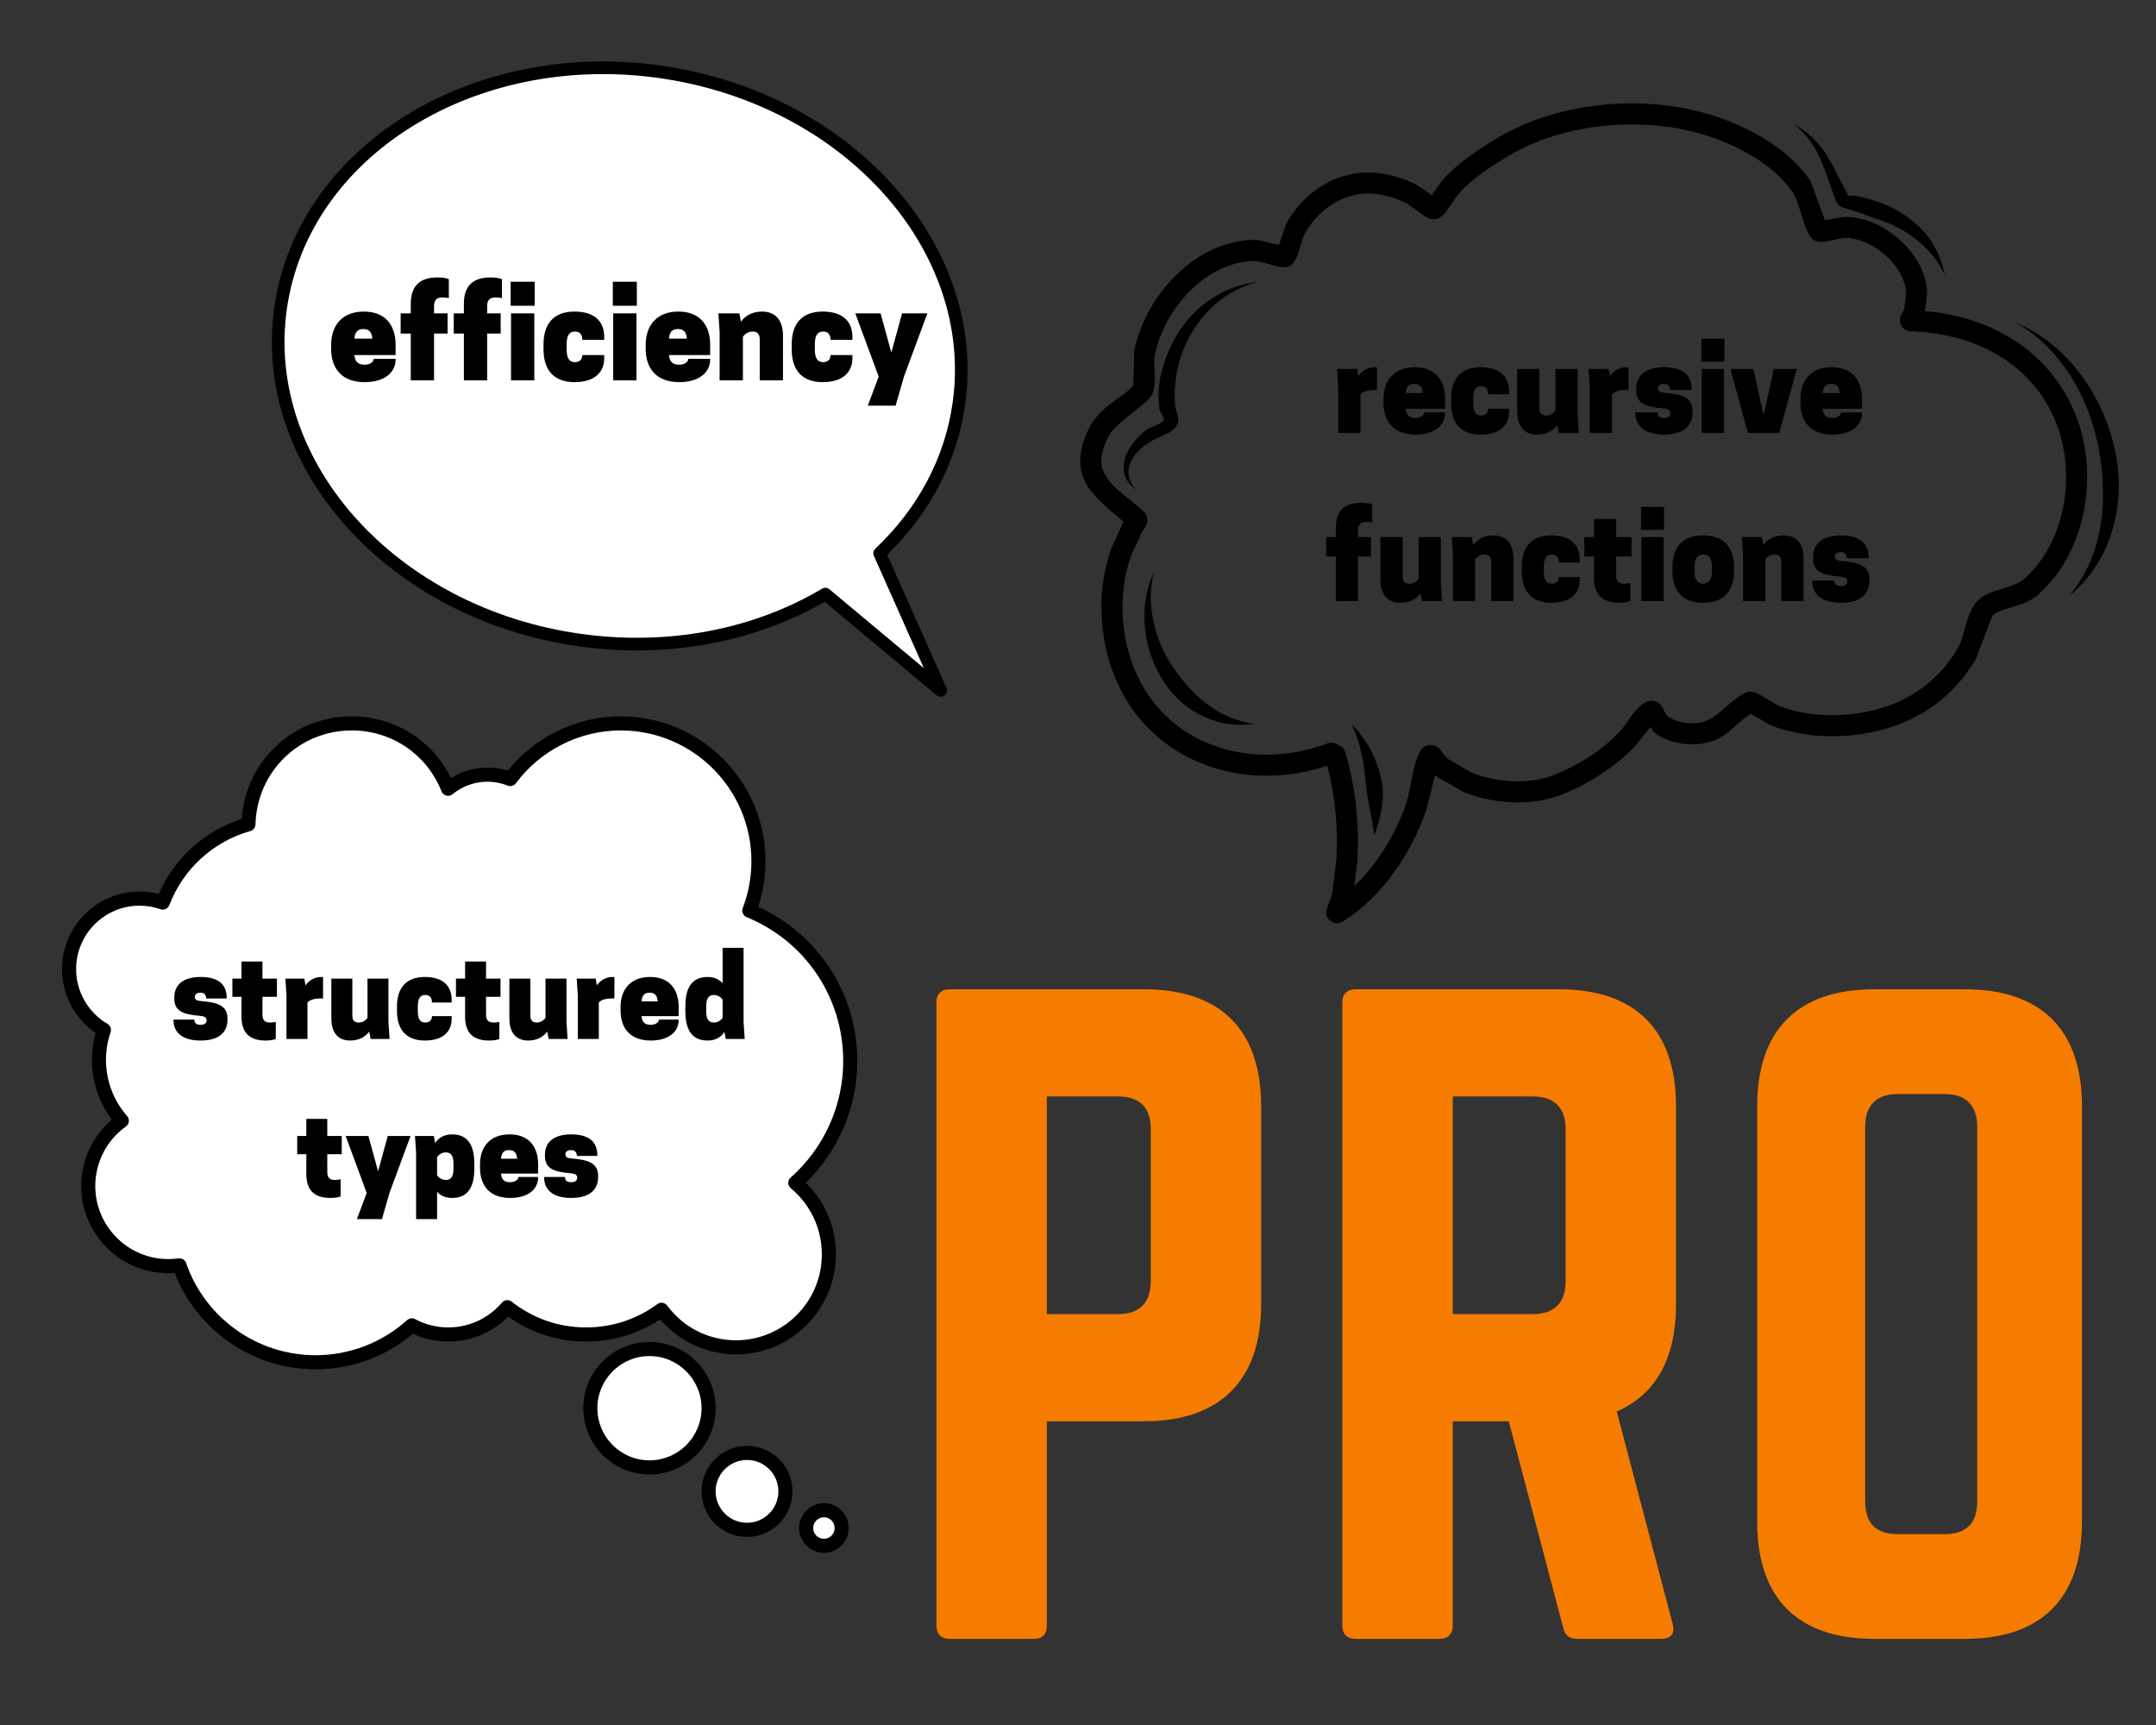 <svg xmlns="http://www.w3.org/2000/svg" xmlns:xlink="http://www.w3.org/1999/xlink" width="1000" zoomAndPan="magnify" viewBox="0 0 750 600" height="800" preserveAspectRatio="xMidYMid meet" version="1.0"><rect x="0" y="0" width="750" height="600" fill="#333333" stroke="none"/><defs><g/><clipPath id="d7bb2de943"><path d="M 375 35.164 L 727 35.164 L 727 321.664 L 375 321.664 Z M 375 35.164 " clip-rule="nonzero"/></clipPath><clipPath id="b590389ec8"><path d="M 700 112 L 737.25 112 L 737.25 208 L 700 208 Z M 700 112 " clip-rule="nonzero"/></clipPath><clipPath id="e286b5b788"><path d="M 21.141 249.16 L 298.641 249.16 L 298.641 477 L 21.141 477 Z M 21.141 249.16 " clip-rule="nonzero"/></clipPath><clipPath id="407a16a404"><path d="M 277 522 L 296 522 L 296 540.16 L 277 540.16 Z M 277 522 " clip-rule="nonzero"/></clipPath><clipPath id="72af650d47"><path d="M 96 23 L 335 23 L 335 241 L 96 241 Z M 96 23 " clip-rule="nonzero"/></clipPath><clipPath id="b79798a138"><path d="M 109.449 6 L 357.547 40.613 L 329.359 242.656 L 81.262 208.043 Z M 109.449 6 " clip-rule="nonzero"/></clipPath><clipPath id="42b5c74bdd"><path d="M 109.449 6 L 357.547 40.613 L 329.359 242.656 L 81.262 208.043 Z M 109.449 6 " clip-rule="nonzero"/></clipPath><clipPath id="2bb83936c4"><path d="M 109.449 6 L 357.547 40.613 L 329.359 242.656 L 81.262 208.043 Z M 109.449 6 " clip-rule="nonzero"/></clipPath><clipPath id="79a23e71e4"><path d="M 94 21 L 337 21 L 337 243 L 94 243 Z M 94 21 " clip-rule="nonzero"/></clipPath><clipPath id="ea70c7c383"><path d="M 109.449 6 L 357.547 40.613 L 329.359 242.656 L 81.262 208.043 Z M 109.449 6 " clip-rule="nonzero"/></clipPath><clipPath id="c258190cac"><path d="M 109.449 6 L 357.547 40.613 L 329.359 242.656 L 81.262 208.043 Z M 109.449 6 " clip-rule="nonzero"/></clipPath><clipPath id="0995cea883"><path d="M 109.449 6 L 357.547 40.613 L 329.359 242.656 L 81.262 208.043 Z M 109.449 6 " clip-rule="nonzero"/></clipPath></defs><g fill="#f57c00" fill-opacity="1"><g transform="translate(311.626, 570.04)"><g><path d="M 14.121 -4.52 C 14.121 -1.695 15.816 0 18.641 0 L 48.012 0 C 51.117 0 52.531 -1.695 52.531 -4.52 L 52.531 -75.688 L 86.418 -75.688 C 112.965 -75.688 127.086 -90.09 127.086 -116.355 L 127.086 -185.266 C 127.086 -211.812 112.965 -225.934 86.418 -225.934 L 18.641 -225.934 C 15.816 -225.934 14.121 -224.238 14.121 -221.414 Z M 52.531 -112.965 L 52.531 -188.652 L 77.383 -188.652 C 85.008 -188.652 88.68 -184.699 88.68 -177.355 L 88.68 -124.262 C 88.68 -117.203 85.008 -112.965 77.383 -112.965 Z M 52.531 -112.965 "/></g></g></g><g fill="#f57c00" fill-opacity="1"><g transform="translate(452.834, 570.04)"><g><path d="M 130.195 -185.266 C 130.195 -211.812 116.074 -225.934 89.527 -225.934 L 18.641 -225.934 C 15.816 -225.934 14.121 -224.238 14.121 -221.414 L 14.121 -4.52 C 14.121 -1.695 15.816 0 18.641 0 L 48.012 0 C 50.836 0 52.531 -1.695 52.531 -4.52 L 52.531 -75.688 L 72.016 -75.688 L 90.938 -3.953 C 91.504 -1.41 92.914 0 95.738 0 L 125.109 0 C 128.215 0 129.91 -1.695 129.062 -5.082 L 109.578 -79.078 C 123.133 -85.008 130.195 -97.434 130.195 -116.355 Z M 52.531 -112.965 L 52.531 -188.652 L 80.488 -188.652 C 87.832 -188.652 91.785 -184.699 91.785 -177.355 L 91.785 -124.262 C 91.785 -116.922 87.832 -112.965 80.488 -112.965 Z M 52.531 -112.965 "/></g></g></g><g fill="#f57c00" fill-opacity="1"><g transform="translate(597.148, 570.04)"><g><path d="M 14.121 -40.668 C 14.121 -14.121 28.242 0 54.789 0 L 86.418 0 C 112.965 0 127.086 -14.121 127.086 -40.668 L 127.086 -185.266 C 127.086 -211.812 112.965 -225.934 86.418 -225.934 L 54.789 -225.934 C 28.242 -225.934 14.121 -211.812 14.121 -185.266 Z M 62.98 -36.43 C 55.637 -36.43 51.684 -40.102 51.684 -47.727 L 51.684 -178.203 C 51.684 -185.547 55.637 -189.5 62.98 -189.5 L 79.359 -189.5 C 86.703 -189.5 90.656 -185.547 90.656 -178.203 L 90.656 -47.727 C 90.656 -40.102 86.703 -36.43 79.359 -36.43 Z M 62.98 -36.43 "/></g></g></g><g clip-path="url(#d7bb2de943)"><path fill="#000000" d="M 721.223 142.336 C 716.117 130.879 707.922 122.445 698.055 116.781 C 689.523 111.883 679.73 109.066 669.629 108.195 L 670.383 102.23 C 670.383 98.82 669.422 95.445 667.848 92.355 C 666.344 89.414 664.289 86.734 662.07 84.559 C 659.418 81.957 656.461 79.793 653.242 78.223 C 649.902 76.594 646.293 75.598 642.453 75.418 C 641.52 75.371 637.008 76.195 634.82 76.617 L 629.797 62.867 C 626.035 57.531 621.258 53.18 615.926 49.621 C 610.695 46.133 604.938 43.41 599.121 41.273 C 586.984 36.812 572.879 35.148 559.02 36.32 C 545.145 37.492 531.531 41.508 520.375 48.305 C 516.43 50.707 512.508 53.211 508.863 56.086 C 506.363 58.059 503.996 60.203 501.84 62.605 C 501.277 63.23 499.324 66.07 498.07 67.922 C 496.18 66.559 493.137 64.41 492.273 63.992 C 488.992 62.41 485.418 61.191 481.762 60.539 C 477.98 59.863 474.113 59.789 470.379 60.504 C 465.438 61.449 460.84 63.637 456.883 66.711 C 453.016 69.711 449.762 73.562 447.395 77.91 L 444.891 85.234 C 442.086 84.539 438.086 83.52 437.328 83.484 C 433.695 83.328 429.898 83.926 426.246 85.086 C 422.711 86.211 419.32 87.855 416.367 89.816 C 410.914 93.434 406.133 98.234 402.379 103.766 C 398.66 109.246 395.945 115.438 394.559 121.898 L 394.211 133.918 C 392.941 136.367 387.57 138.945 383.605 142.734 C 381.707 144.547 380.047 146.562 378.926 148.785 C 375.223 156.109 375.145 161.566 376.809 166.062 C 379.031 172.051 385.004 176.344 390.867 181.492 L 390.723 181.727 L 386.539 190.867 C 385.043 195.188 384.047 199.57 383.539 204.012 C 383.031 208.434 383.012 212.918 383.461 217.469 C 385.574 238.742 396.543 254.031 411.477 262.422 C 425.891 270.52 444.082 272.176 461.719 266.355 C 463.004 271.211 463.891 276.129 464.426 281.09 C 465.062 286.988 465.203 292.949 464.91 298.938 L 463.453 310.652 C 463.074 312.453 461.227 316.453 461.293 317.445 C 461.402 319.055 462.242 319.98 463.148 320.52 C 463.895 320.969 465.371 321.637 467.414 320.355 C 474.082 316.176 480.027 310.211 484.93 303.41 C 489.727 296.762 493.523 289.32 496.043 282.039 L 499.168 269.758 L 509.07 275.461 C 514.219 277.543 520.121 278.82 526.039 279.055 C 532.062 279.289 538.098 278.441 543.402 276.316 C 548.098 274.434 552.738 272.055 557.078 269.211 C 561.441 266.352 565.5 263.016 569.016 259.238 L 574.125 252.855 C 574.789 253.836 575.562 254.844 576.168 255.266 C 578.109 256.633 580.336 257.582 582.66 258.16 C 584.879 258.715 587.188 258.934 589.398 258.875 C 592.723 258.789 595.348 258.051 597.598 256.957 C 601.965 254.836 604.613 251 609.047 248.285 C 611.594 249.73 615.91 252.305 616.781 252.613 C 621.328 254.215 625.918 255.242 630.562 255.738 C 635.188 256.234 639.871 256.203 644.629 255.691 C 653.641 254.723 661.918 252.121 669.141 247.762 C 676.348 243.414 682.52 237.32 687.309 229.309 L 693.055 214.211 C 695.375 211.727 701.012 211.254 705.078 209.348 C 706.562 208.652 707.898 207.836 708.996 206.859 C 717.707 199.156 723.129 188.145 725.148 176.422 C 727.137 164.879 725.824 152.664 721.223 142.336 Z M 717.938 175.18 C 716.199 185.25 711.629 194.758 704.145 201.379 C 701.156 204.027 695.582 204.703 691.848 206.406 C 690.156 207.176 688.738 208.109 687.703 209.219 C 686.793 210.191 685.977 211.562 685.285 213.207 C 683.699 216.977 682.789 222.605 681.027 225.551 C 676.891 232.469 671.582 237.742 665.359 241.496 C 659.023 245.32 651.754 247.566 643.848 248.414 C 639.617 248.867 635.453 248.898 631.34 248.457 C 627.254 248.023 623.215 247.117 619.215 245.711 C 618.348 245.402 613.656 242.453 611.676 241.363 C 609.426 240.121 607.566 240.746 607.348 240.855 C 602.57 243.238 599.785 246.918 595.965 249.469 C 594.199 250.648 592.125 251.484 589.211 251.559 C 587.645 251.598 586.008 251.449 584.434 251.059 C 582.984 250.699 581.586 250.125 580.375 249.277 C 579.176 248.438 578.488 245.863 577.492 245.016 C 575.816 243.586 573.996 243.266 571.914 244.566 C 570.723 245.309 569.555 246.445 568.449 247.797 C 566.746 249.895 565.184 252.613 563.656 254.254 C 560.539 257.605 556.938 260.555 553.066 263.09 C 549.137 265.664 544.93 267.816 540.68 269.52 C 536.297 271.277 531.305 271.938 526.324 271.742 C 521.266 271.543 516.219 270.457 511.812 268.676 L 503.516 263.887 C 502.484 263.098 501.277 260.758 500.355 260.059 C 499.316 259.27 498.27 259.059 497.375 259.121 C 496.184 259.203 494.875 259.688 493.949 261.43 C 493.035 263.152 492.352 265.227 491.809 267.457 C 490.824 271.508 490.332 276.164 489.125 279.648 C 486.828 286.285 483.363 293.07 478.992 299.133 C 476.621 302.422 473.98 305.504 471.105 308.219 L 472.219 299.297 C 472.531 292.926 472.383 286.582 471.703 280.305 C 471.023 273.988 469.805 267.738 467.988 261.59 C 467.625 260.352 466.66 259.453 465.508 259.117 C 464.535 258.324 463.176 258.059 461.918 258.531 C 445.578 264.672 428.469 263.574 415.059 256.043 C 402.035 248.723 392.59 235.309 390.746 216.746 C 390.348 212.723 390.363 208.754 390.812 204.84 C 391.258 200.93 392.137 197.07 393.453 193.262 L 397.086 185.348 C 397.215 185.117 398.191 183.578 398.566 182.938 C 400.066 180.391 398.168 178.227 398.062 178.125 C 392.461 172.895 385.824 169.316 383.672 163.52 C 382.562 160.527 382.996 156.953 385.457 152.086 C 386.215 150.586 387.379 149.254 388.66 148.027 C 393.305 143.59 399.227 140.148 400.711 137.277 C 401.207 136.32 401.547 134.957 401.664 133.332 C 401.891 130.242 401.223 125.73 401.715 123.438 C 402.906 117.891 405.242 112.578 408.434 107.879 C 411.652 103.137 415.742 99.016 420.414 95.914 C 422.82 94.32 425.582 92.977 428.465 92.062 C 431.281 91.168 434.211 90.676 437.012 90.797 C 437.82 90.832 442.875 92.297 444.965 92.793 C 447.398 93.371 448.984 92.332 449.129 92.211 C 449.84 91.617 450.617 90.527 451.242 89.055 C 452.23 86.719 453.012 82.906 453.824 81.406 C 455.707 77.949 458.293 74.883 461.371 72.492 C 464.418 70.125 467.949 68.422 471.758 67.691 C 474.617 67.145 477.578 67.227 480.473 67.742 C 483.473 68.281 486.402 69.285 489.098 70.586 C 490.355 71.191 494.336 74.566 496.332 75.578 C 497.656 76.25 498.793 76.312 499.457 76.215 C 500.105 76.117 501.254 75.699 502.352 74.5 C 503.82 72.902 506.422 68.453 507.281 67.5 C 509.156 65.41 511.223 63.547 513.398 61.832 C 516.809 59.141 520.492 56.805 524.184 54.555 C 534.414 48.32 546.914 44.688 559.637 43.613 C 572.41 42.535 585.414 44.031 596.598 48.145 C 601.875 50.086 607.113 52.539 611.863 55.711 C 616.449 58.77 620.578 62.496 623.816 67.086 C 625.383 69.309 627.188 77.367 628.785 80.66 C 629.473 82.078 630.289 82.984 630.918 83.426 C 631.379 83.75 632.535 84.285 634.27 84.129 C 636.289 83.949 641.004 82.676 642.105 82.727 C 644.926 82.863 647.578 83.602 650.031 84.801 C 652.551 86.031 654.863 87.742 656.945 89.781 C 658.625 91.434 660.191 93.453 661.328 95.68 C 662.371 97.734 663.062 99.961 663.062 102.227 L 662.43 107.496 C 662.215 108.234 661.254 109.449 661.066 110.117 C 660.754 111.227 660.914 112.16 661.207 112.848 C 661.703 114.035 662.645 115.184 664.781 115.246 C 675.285 115.539 685.602 118.074 694.41 123.129 C 702.977 128.047 710.105 135.363 714.535 145.312 C 718.566 154.359 719.676 165.066 717.938 175.18 Z M 717.938 175.18 " fill-opacity="1" fill-rule="evenodd"/></g><path fill="#000000" d="M 404.57 146.27 C 404.914 146.23 404.934 145.91 404.797 145.465 C 404.711 145.473 404.68 145.73 404.656 145.82 C 404.629 145.941 404.391 146.289 404.57 146.27 Z M 404.57 146.27 " fill-opacity="1" fill-rule="evenodd"/><path fill="#000000" d="M 403.516 131.859 C 403.246 133.543 403.059 135.293 403.02 137.043 C 402.98 138.82 403.094 140.598 403.34 142.316 C 403.445 142.922 404.5 144.492 404.797 145.465 C 404.812 145.461 404.828 145.465 404.844 145.48 C 406.27 146.676 400.094 148.57 399.055 149.324 C 394.859 152.555 391.188 157.199 390.891 161.887 C 390.699 164.914 391.809 167.922 395.18 170.406 C 392.672 167.609 392.129 164.824 392.801 162.188 C 393.773 158.352 397.445 155.035 401.383 152.941 C 402.492 152.312 405.828 151.086 407.66 149.812 C 408.812 149.012 409.445 148.027 409.707 147.246 C 409.875 146.738 409.898 145.977 409.758 145.07 C 409.578 143.945 408.949 142.312 408.867 141.547 C 408.676 140.109 408.621 138.625 408.641 137.145 C 408.66 135.633 408.758 134.125 408.953 132.668 C 409.777 124.703 412.914 117.152 417.77 111.059 C 422.797 104.75 429.566 99.969 437.863 98.051 C 429.008 98.902 421.273 102.91 415.328 108.887 C 409.25 115 405.211 123.16 403.516 131.859 Z M 403.516 131.859 " fill-opacity="1" fill-rule="evenodd"/><path fill="#000000" d="M 417.336 242.824 C 415.629 241.32 414.062 239.66 412.551 237.922 C 411.055 236.203 409.629 234.414 408.34 232.508 C 405.73 228.66 403.617 224.469 402.246 220.023 C 400.105 213.074 399.578 205.746 401.523 198.758 C 398.281 205.637 397.418 213.344 398.613 220.867 C 399.426 225.957 401.191 230.91 403.766 235.371 C 405.074 237.637 406.605 239.777 408.363 241.684 C 410.148 243.613 412.156 245.32 414.328 246.754 C 417.605 248.918 421.176 250.527 425 251.391 C 428.645 252.207 432.387 252.328 436.293 251.742 C 432.543 251.316 429.172 250.188 425.945 248.652 C 422.781 247.145 419.965 245.145 417.336 242.824 Z M 417.336 242.824 " fill-opacity="1" fill-rule="evenodd"/><path fill="#000000" d="M 480.273 269.965 C 479.594 267.195 478.633 264.543 477.371 261.996 C 475.516 258.242 473.125 254.914 470.145 251.809 C 471.98 255.512 473.027 259.273 473.848 263.211 C 474.402 265.887 474.672 268.562 474.996 271.289 C 475.211 273.074 475.406 274.867 475.672 276.656 C 475.941 278.496 476.312 280.27 476.637 282.105 C 477.148 285.008 477.73 287.68 478.066 290.594 C 478.785 288.57 479.445 286.695 479.953 284.594 C 480.457 282.52 480.785 280.488 480.957 278.363 C 481.074 276.953 481.09 275.547 480.98 274.141 C 480.871 272.73 480.609 271.332 480.273 269.965 Z M 480.273 269.965 " fill-opacity="1" fill-rule="evenodd"/><path fill="#000000" d="M 643.051 68.02 L 642.914 67.738 C 642.844 67.621 642.855 67.633 642.762 67.535 L 642.742 67.527 L 643.016 68.012 Z M 643.051 68.02 " fill-opacity="1" fill-rule="evenodd"/><path fill="#000000" d="M 631.945 52.656 C 634.867 58.055 636.273 63.961 638.91 70.375 C 639.148 70.93 639.793 71.57 640.805 72.051 C 641.918 72.586 643.887 72.984 644.508 73.172 L 655.18 76.98 C 659.859 78.641 663.953 81.02 667.504 84.039 C 671.203 87.188 674.32 90.879 676.516 95.648 C 675.438 90.211 673.297 85.52 670.062 81.539 C 666.766 77.473 662.359 74.383 657.395 71.84 C 655.504 71.035 653.609 70.285 651.668 69.672 C 649.727 69.055 647.746 68.57 645.734 68.148 C 645.367 68.078 643.832 68.184 643.051 68.02 C 643.094 68.121 643.137 68.219 643.168 68.273 L 643.016 68.012 C 642.684 67.938 642.496 67.809 642.617 67.59 C 642.656 67.52 642.695 67.504 642.742 67.527 C 639.457 61.742 637.312 56.254 633.727 51.512 C 631.305 48.312 628.293 45.484 623.91 43.129 C 627.707 46.07 630.102 49.25 631.945 52.656 Z M 631.945 52.656 " fill-opacity="1" fill-rule="evenodd"/><g clip-path="url(#b590389ec8)"><path fill="#000000" d="M 737.016 166.613 C 736.867 162.77 736.297 158.914 735.398 155.133 C 733.617 147.645 730.547 140.418 726.414 133.996 C 720.133 124.234 711.41 116.375 700.98 112.113 C 710.57 117.34 718.004 125.879 723.191 135.867 C 726.492 142.223 728.785 149.164 730.121 156.258 C 730.785 159.785 731.188 163.344 731.398 166.891 C 731.613 170.484 731.629 174.055 731.34 177.582 C 730.902 183.031 729.832 188.32 727.918 193.316 C 725.957 198.441 723.281 203.227 719.535 207.469 C 724.09 203.82 727.758 199.48 730.535 194.551 C 733.363 189.535 735.242 184 736.25 178.207 C 736.91 174.418 737.172 170.523 737.016 166.613 Z M 737.016 166.613 " fill-opacity="1" fill-rule="evenodd"/></g><g fill="#000000" fill-opacity="1"><g transform="translate(463.43, 150.578)"><g><path d="M 14.953 -22.848 C 12.434 -22.848 10.457 -21.629 9.113 -19.781 L 8.652 -22.262 L 1.68 -22.262 L 2.102 -15.961 L 2.102 0 L 9.828 0 L 9.828 -13.441 C 10.332 -14.07 11.801 -14.91 14.32 -14.91 L 15.582 -14.91 L 15.582 -22.805 C 15.371 -22.848 15.16 -22.848 14.953 -22.848 Z M 14.953 -22.848 "/></g></g></g><g fill="#000000" fill-opacity="1"><g transform="translate(480.23, 150.578)"><g><path d="M 22.469 -8.398 L 22.469 -11.762 C 22.469 -18.27 19.109 -22.848 11.93 -22.848 C 4.746 -22.848 1.051 -18.27 1.051 -11.762 L 1.051 -10.5 C 1.051 -3.988 4.578 0.59 12.18 0.59 C 18.648 0.59 22.469 -2.52 22.469 -6.973 L 22.469 -7.141 L 15.203 -7.141 C 15.203 -6.09 13.902 -5.207 12.223 -5.207 C 10.289 -5.207 9.031 -5.879 8.777 -8.398 Z M 11.762 -17.051 C 13.566 -17.051 14.531 -16.211 14.742 -13.859 L 8.777 -13.859 C 8.988 -16.211 9.953 -17.051 11.762 -17.051 Z M 11.762 -17.051 "/></g></g><g transform="translate(503.75, 150.578)"><g><path d="M 8.734 -10.289 L 8.734 -11.969 C 8.734 -14.699 9.449 -16.211 11.508 -16.211 C 13.02 -16.211 13.945 -15.371 13.945 -13.441 L 21.211 -13.441 L 21.211 -14.449 C 21.211 -19.738 17.809 -22.848 11.34 -22.848 C 4.156 -22.848 1.051 -18.48 1.051 -11.969 L 1.051 -10.289 C 1.051 -3.781 4.156 0.59 11.34 0.59 C 17.809 0.59 21.211 -2.52 21.211 -7.391 L 21.211 -8.398 L 13.945 -8.398 C 13.945 -6.93 13.02 -6.047 11.508 -6.047 C 9.449 -6.047 8.734 -7.559 8.734 -10.289 Z M 8.734 -10.289 "/></g></g></g><g fill="#000000" fill-opacity="1"><g transform="translate(525.926, 150.578)"><g><path d="M 1.848 -22.262 L 1.848 -7.352 C 1.848 -3.359 3.527 0.59 8.777 0.59 C 12.098 0.59 14.363 -0.758 15.793 -2.73 L 16.34 0 L 23.309 0 L 22.891 -6.301 L 22.891 -22.262 L 15.16 -22.262 L 15.16 -7.77 C 14.742 -7.141 13.609 -6.047 11.93 -6.047 C 9.828 -6.047 9.574 -7.559 9.574 -8.609 L 9.574 -22.262 Z M 1.848 -22.262 "/></g></g></g><g fill="#000000" fill-opacity="1"><g transform="translate(550.916, 150.578)"><g><path d="M 14.953 -22.848 C 12.434 -22.848 10.457 -21.629 9.113 -19.781 L 8.652 -22.262 L 1.68 -22.262 L 2.102 -15.961 L 2.102 0 L 9.828 0 L 9.828 -13.441 C 10.332 -14.07 11.801 -14.91 14.32 -14.91 L 15.582 -14.91 L 15.582 -22.805 C 15.371 -22.848 15.16 -22.848 14.953 -22.848 Z M 14.953 -22.848 "/></g></g></g><g fill="#000000" fill-opacity="1"><g transform="translate(567.716, 150.578)"><g><path d="M 11.129 -5.207 C 9.535 -5.207 8.863 -5.922 8.863 -7.141 L 1.176 -7.141 L 1.176 -6.93 C 1.176 -2.309 4.578 0.59 11.129 0.59 C 17.809 0.59 21.086 -2.309 21.086 -7.184 L 21.086 -7.602 C 21.086 -12.473 17.051 -13.48 11.465 -13.945 C 9.574 -14.113 9.031 -14.488 9.031 -15.539 C 9.031 -16.422 9.742 -17.051 11.129 -17.051 C 12.516 -17.051 13.23 -16.254 13.23 -14.91 L 20.789 -14.91 L 20.789 -15.121 C 20.789 -20.035 17.809 -22.848 11.129 -22.848 C 5.84 -22.848 1.469 -20.789 1.469 -15.289 L 1.469 -14.867 C 1.469 -10.414 4.453 -9.031 10.836 -8.527 C 12.938 -8.359 13.355 -7.77 13.355 -6.848 C 13.355 -5.965 12.809 -5.207 11.129 -5.207 Z M 11.129 -5.207 "/></g></g></g><g fill="#000000" fill-opacity="1"><g transform="translate(589.976, 150.578)"><g><path d="M 2.016 0 L 9.742 0 L 9.742 -22.262 L 2.016 -22.262 Z M 9.871 -32.762 L 1.891 -32.762 L 1.891 -24.781 L 9.871 -24.781 Z M 9.871 -32.762 "/></g></g></g><g fill="#000000" fill-opacity="1"><g transform="translate(601.736, 150.578)"><g><path d="M 6.301 0 L 17.219 0 L 23.309 -22.262 L 15.328 -22.262 L 11.762 -6.09 L 8.191 -22.262 L 0.211 -22.262 Z M 6.301 0 "/></g></g><g transform="translate(625.256, 150.578)"><g><path d="M 22.469 -8.398 L 22.469 -11.762 C 22.469 -18.27 19.109 -22.848 11.93 -22.848 C 4.746 -22.848 1.051 -18.27 1.051 -11.762 L 1.051 -10.5 C 1.051 -3.988 4.578 0.59 12.18 0.59 C 18.648 0.59 22.469 -2.52 22.469 -6.973 L 22.469 -7.141 L 15.203 -7.141 C 15.203 -6.09 13.902 -5.207 12.223 -5.207 C 10.289 -5.207 9.031 -5.879 8.777 -8.398 Z M 11.762 -17.051 C 13.566 -17.051 14.531 -16.211 14.742 -13.859 L 8.777 -13.859 C 8.988 -16.211 9.953 -17.051 11.762 -17.051 Z M 11.762 -17.051 "/></g></g></g><g fill="#000000" fill-opacity="1"><g transform="translate(460.699, 209.078)"><g><path d="M 11.719 -24.57 C 11.719 -27.09 12.938 -27.551 14.699 -27.551 C 15.371 -27.551 16.422 -27.383 16.633 -27.301 L 16.633 -33.602 C 16.254 -33.809 14.992 -34.188 12.895 -34.188 C 7.559 -34.188 3.988 -31.922 3.988 -25.41 L 3.988 -22.262 L 0.629 -22.262 L 0.629 -15.539 L 3.988 -15.539 L 3.988 0 L 11.719 0 L 11.719 -15.539 L 16.211 -15.539 L 16.211 -22.262 L 11.719 -22.262 Z M 11.719 -24.57 "/></g></g></g><g fill="#000000" fill-opacity="1"><g transform="translate(478.339, 209.078)"><g><path d="M 1.848 -22.262 L 1.848 -7.352 C 1.848 -3.359 3.527 0.59 8.777 0.59 C 12.098 0.59 14.363 -0.758 15.793 -2.73 L 16.34 0 L 23.309 0 L 22.891 -6.301 L 22.891 -22.262 L 15.16 -22.262 L 15.16 -7.77 C 14.742 -7.141 13.609 -6.047 11.93 -6.047 C 9.828 -6.047 9.574 -7.559 9.574 -8.609 L 9.574 -22.262 Z M 1.848 -22.262 "/></g></g></g><g fill="#000000" fill-opacity="1"><g transform="translate(503.329, 209.078)"><g><path d="M 23.141 0 L 23.141 -14.91 C 23.141 -18.898 21.461 -22.848 16.211 -22.848 C 12.895 -22.848 10.625 -21.461 9.156 -19.488 L 8.652 -22.262 L 1.68 -22.262 L 2.102 -15.961 L 2.102 0 L 9.828 0 L 9.828 -14.488 C 10.246 -15.121 11.383 -16.211 13.062 -16.211 C 15.16 -16.211 15.414 -14.699 15.414 -13.648 L 15.414 0 Z M 23.141 0 "/></g></g></g><g fill="#000000" fill-opacity="1"><g transform="translate(528.319, 209.078)"><g><path d="M 8.734 -10.289 L 8.734 -11.969 C 8.734 -14.699 9.449 -16.211 11.508 -16.211 C 13.02 -16.211 13.945 -15.371 13.945 -13.441 L 21.211 -13.441 L 21.211 -14.449 C 21.211 -19.738 17.809 -22.848 11.34 -22.848 C 4.156 -22.848 1.051 -18.48 1.051 -11.969 L 1.051 -10.289 C 1.051 -3.781 4.156 0.59 11.34 0.59 C 17.809 0.59 21.211 -2.52 21.211 -7.391 L 21.211 -8.398 L 13.945 -8.398 C 13.945 -6.93 13.02 -6.047 11.508 -6.047 C 9.449 -6.047 8.734 -7.559 8.734 -10.289 Z M 8.734 -10.289 "/></g></g></g><g fill="#000000" fill-opacity="1"><g transform="translate(550.495, 209.078)"><g><path d="M 11.719 -22.262 L 11.719 -28.559 L 3.988 -28.559 L 3.988 -22.262 L 0.629 -22.262 L 0.629 -15.539 L 3.988 -15.539 L 3.988 -8.191 C 3.988 -1.68 7.559 0.59 12.895 0.59 C 14.992 0.59 16.254 0.211 16.633 0 L 16.633 -6.301 C 16.422 -6.215 15.371 -6.047 14.699 -6.047 C 12.938 -6.047 11.719 -6.512 11.719 -9.031 L 11.719 -15.539 L 17.051 -15.539 L 17.051 -22.262 Z M 11.719 -22.262 "/></g></g></g><g fill="#000000" fill-opacity="1"><g transform="translate(568.975, 209.078)"><g><path d="M 2.016 0 L 9.742 0 L 9.742 -22.262 L 2.016 -22.262 Z M 9.871 -32.762 L 1.891 -32.762 L 1.891 -24.781 L 9.871 -24.781 Z M 9.871 -32.762 "/></g></g></g><g fill="#000000" fill-opacity="1"><g transform="translate(580.735, 209.078)"><g><path d="M 11.762 0.59 C 19.109 0.59 22.469 -3.781 22.469 -10.289 L 22.469 -11.969 C 22.469 -18.48 19.109 -22.848 11.762 -22.848 C 4.41 -22.848 1.051 -18.48 1.051 -11.969 L 1.051 -10.289 C 1.051 -3.781 4.41 0.59 11.762 0.59 Z M 11.762 -6.047 C 9.66 -6.047 8.734 -7.559 8.734 -10.289 L 8.734 -11.969 C 8.734 -14.699 9.66 -16.211 11.762 -16.211 C 13.859 -16.211 14.785 -14.699 14.785 -11.969 L 14.785 -10.289 C 14.785 -7.559 13.859 -6.047 11.762 -6.047 Z M 11.762 -6.047 "/></g></g><g transform="translate(604.255, 209.078)"><g><path d="M 23.141 0 L 23.141 -14.91 C 23.141 -18.898 21.461 -22.848 16.211 -22.848 C 12.895 -22.848 10.625 -21.461 9.156 -19.488 L 8.652 -22.262 L 1.68 -22.262 L 2.102 -15.961 L 2.102 0 L 9.828 0 L 9.828 -14.488 C 10.246 -15.121 11.383 -16.211 13.062 -16.211 C 15.16 -16.211 15.414 -14.699 15.414 -13.648 L 15.414 0 Z M 23.141 0 "/></g></g></g><g fill="#000000" fill-opacity="1"><g transform="translate(629.245, 209.078)"><g><path d="M 11.129 -5.207 C 9.535 -5.207 8.863 -5.922 8.863 -7.141 L 1.176 -7.141 L 1.176 -6.93 C 1.176 -2.309 4.578 0.59 11.129 0.59 C 17.809 0.59 21.086 -2.309 21.086 -7.184 L 21.086 -7.602 C 21.086 -12.473 17.051 -13.48 11.465 -13.945 C 9.574 -14.113 9.031 -14.488 9.031 -15.539 C 9.031 -16.422 9.742 -17.051 11.129 -17.051 C 12.516 -17.051 13.23 -16.254 13.23 -14.91 L 20.789 -14.91 L 20.789 -15.121 C 20.789 -20.035 17.809 -22.848 11.129 -22.848 C 5.84 -22.848 1.469 -20.789 1.469 -15.289 L 1.469 -14.867 C 1.469 -10.414 4.453 -9.031 10.836 -8.527 C 12.938 -8.359 13.355 -7.77 13.355 -6.848 C 13.355 -5.965 12.809 -5.207 11.129 -5.207 Z M 11.129 -5.207 "/></g></g></g><path fill="#ffffff" d="M 30.707 412.516 C 30.707 427.906 43.176 440.391 58.551 440.391 C 59.863 440.391 61.16 440.305 62.422 440.121 C 69.223 459.742 87.855 473.832 109.785 473.832 C 122.648 473.832 134.387 468.977 143.266 460.992 C 147.039 463.027 151.363 464.168 155.957 464.168 C 164.18 464.168 171.531 460.488 176.48 454.676 C 184.027 460.625 193.543 464.168 203.898 464.168 C 213.711 464.168 222.773 460.98 230.125 455.57 C 236.008 463.508 245.426 468.633 256.047 468.633 C 273.887 468.633 288.344 454.148 288.344 436.293 C 288.344 426.289 283.797 417.336 276.668 411.414 C 288.391 401.051 295.777 385.906 295.777 369.043 C 295.777 345.402 281.262 325.156 260.668 316.742 C 262.715 311.41 263.84 305.609 263.84 299.551 C 263.84 273.074 242.402 251.613 215.953 251.613 C 200.211 251.613 186.23 259.219 177.508 270.965 C 175.047 269.984 172.363 269.445 169.559 269.445 C 164.352 269.445 159.586 271.297 155.875 274.363 C 150.594 261.031 137.594 251.613 122.402 251.613 C 102.84 251.613 86.926 267.238 86.422 286.699 C 72.703 290.523 61.641 300.738 56.629 313.934 C 54.094 313.039 51.375 312.562 48.531 312.562 C 34.992 312.562 24.027 323.535 24.027 337.086 C 24.027 346.113 28.906 353.996 36.156 358.254 C 35.031 361.516 34.418 365.023 34.418 368.664 C 34.418 376.77 37.434 384.176 42.395 389.832 C 35.312 394.871 30.707 403.16 30.707 412.516 Z M 30.707 412.516 " fill-opacity="1" fill-rule="nonzero"/><g clip-path="url(#e286b5b788)"><path fill="#000000" d="M 109.785 476.285 C 88.051 476.285 68.609 462.895 60.781 442.77 C 60.047 442.82 59.312 442.844 58.551 442.844 C 41.844 442.844 28.254 429.242 28.254 412.516 C 28.254 403.602 32.199 395.152 38.914 389.438 C 34.418 383.465 31.969 376.18 31.969 368.664 C 31.969 365.477 32.398 362.336 33.254 359.309 C 26.016 354.305 21.578 345.965 21.578 337.086 C 21.578 322.211 33.672 310.109 48.531 310.109 C 50.809 310.109 53.039 310.391 55.207 310.941 C 60.621 298.543 71.195 288.969 84.059 284.848 C 85.48 264.699 101.992 249.16 122.402 249.16 C 137.227 249.16 150.445 257.488 156.891 270.621 C 160.676 268.266 165.062 266.992 169.559 266.992 C 171.984 266.992 174.359 267.348 176.652 268.059 C 186.156 256.199 200.711 249.16 215.953 249.16 C 243.711 249.16 266.289 271.762 266.289 299.551 C 266.289 304.984 265.434 310.305 263.742 315.406 C 284.766 324.973 298.227 345.77 298.227 369.043 C 298.227 385.023 291.723 400.305 280.305 411.387 C 287.008 417.914 290.793 426.852 290.793 436.293 C 290.793 455.473 275.207 471.086 256.047 471.086 C 245.906 471.086 236.203 466.57 229.648 458.895 C 222.004 463.961 213.145 466.621 203.898 466.621 C 194.047 466.621 184.723 463.641 176.785 457.965 C 171.285 463.492 163.812 466.621 155.957 466.621 C 151.684 466.621 147.457 465.688 143.633 463.922 C 134.164 471.906 122.207 476.285 109.785 476.285 Z M 62.422 437.668 C 63.453 437.668 64.395 438.316 64.738 439.312 C 71.379 458.492 89.484 471.379 109.785 471.379 C 121.559 471.379 132.867 467.039 141.625 459.164 C 142.398 458.477 143.512 458.344 144.43 458.832 C 147.922 460.723 151.918 461.715 155.957 461.715 C 163.148 461.715 169.949 458.562 174.617 453.082 C 175.473 452.078 176.969 451.93 178 452.75 C 185.445 458.613 194.402 461.715 203.898 461.715 C 212.887 461.715 221.453 458.906 228.68 453.598 C 229.77 452.789 231.289 453.035 232.098 454.113 C 237.781 461.777 246.516 466.18 256.047 466.18 C 272.5 466.18 285.891 452.777 285.891 436.293 C 285.891 427.379 281.961 418.992 275.098 413.301 C 274.547 412.848 274.23 412.172 274.215 411.449 C 274.203 410.738 274.512 410.051 275.051 409.574 C 286.664 399.297 293.328 384.531 293.328 369.043 C 293.328 346.984 280.145 327.352 259.734 319.012 C 258.5 318.508 257.898 317.109 258.375 315.859 C 260.371 310.648 261.391 305.168 261.391 299.551 C 261.391 274.473 241.004 254.066 215.953 254.066 C 201.641 254.066 188.008 260.934 179.48 272.426 C 178.82 273.32 177.645 273.652 176.602 273.246 C 174.359 272.352 171.984 271.898 169.559 271.898 C 165.148 271.898 160.836 273.441 157.43 276.25 C 156.828 276.754 156.02 276.926 155.262 276.73 C 154.5 276.531 153.875 275.98 153.594 275.258 C 148.5 262.395 136.246 254.066 122.402 254.066 C 104.078 254.066 89.352 268.426 88.875 286.762 C 88.848 287.84 88.113 288.77 87.086 289.066 C 74.207 292.66 63.684 302.285 58.918 314.805 C 58.441 316.055 57.07 316.695 55.82 316.254 C 53.504 315.43 51.055 315.016 48.531 315.016 C 36.367 315.016 26.48 324.91 26.48 337.086 C 26.48 344.887 30.656 352.184 37.395 356.133 C 38.398 356.719 38.852 357.945 38.473 359.051 C 37.406 362.129 36.867 365.367 36.867 368.664 C 36.867 375.863 39.488 382.805 44.23 388.211 C 44.684 388.738 44.906 389.426 44.82 390.113 C 44.734 390.801 44.367 391.426 43.801 391.828 C 37.125 396.574 33.145 404.312 33.145 412.516 C 33.145 426.535 44.539 437.938 58.539 437.938 C 59.766 437.938 60.953 437.852 62.055 437.691 C 62.191 437.68 62.312 437.668 62.422 437.668 Z M 62.422 437.668 " fill-opacity="1" fill-rule="nonzero"/></g><path fill="#ffffff" d="M 246.492 489.809 C 246.492 490.484 246.461 491.156 246.395 491.828 C 246.328 492.5 246.23 493.164 246.098 493.828 C 245.965 494.488 245.801 495.141 245.605 495.785 C 245.41 496.434 245.184 497.066 244.926 497.688 C 244.668 498.312 244.383 498.922 244.062 499.516 C 243.746 500.109 243.402 500.688 243.027 501.25 C 242.652 501.809 242.25 502.352 241.824 502.871 C 241.395 503.395 240.945 503.891 240.469 504.367 C 239.992 504.848 239.492 505.297 238.973 505.727 C 238.453 506.152 237.91 506.555 237.352 506.93 C 236.793 507.305 236.215 507.652 235.621 507.969 C 235.027 508.285 234.418 508.574 233.797 508.832 C 233.172 509.09 232.539 509.316 231.895 509.512 C 231.25 509.707 230.598 509.871 229.938 510.004 C 229.277 510.137 228.609 510.234 227.941 510.301 C 227.27 510.367 226.598 510.398 225.922 510.398 C 225.25 510.398 224.578 510.367 223.906 510.301 C 223.238 510.234 222.57 510.137 221.91 510.004 C 221.25 509.871 220.598 509.707 219.953 509.512 C 219.309 509.316 218.676 509.09 218.051 508.832 C 217.43 508.574 216.82 508.285 216.227 507.969 C 215.633 507.652 215.055 507.305 214.496 506.93 C 213.938 506.555 213.395 506.152 212.875 505.727 C 212.355 505.297 211.855 504.848 211.379 504.367 C 210.902 503.891 210.449 503.395 210.023 502.871 C 209.598 502.352 209.195 501.809 208.82 501.25 C 208.445 500.688 208.102 500.109 207.781 499.516 C 207.465 498.922 207.18 498.312 206.922 497.688 C 206.664 497.066 206.438 496.434 206.238 495.785 C 206.043 495.141 205.883 494.488 205.75 493.828 C 205.617 493.164 205.52 492.5 205.453 491.828 C 205.387 491.156 205.355 490.484 205.355 489.809 C 205.355 489.137 205.387 488.465 205.453 487.793 C 205.52 487.121 205.617 486.453 205.75 485.793 C 205.883 485.133 206.043 484.48 206.238 483.832 C 206.438 483.188 206.664 482.555 206.922 481.93 C 207.18 481.309 207.465 480.699 207.781 480.105 C 208.102 479.508 208.445 478.934 208.82 478.371 C 209.195 477.809 209.598 477.27 210.023 476.75 C 210.449 476.227 210.902 475.727 211.379 475.25 C 211.855 474.773 212.355 474.32 212.875 473.895 C 213.395 473.465 213.938 473.066 214.496 472.691 C 215.055 472.316 215.633 471.969 216.227 471.652 C 216.82 471.332 217.43 471.047 218.051 470.789 C 218.676 470.531 219.309 470.305 219.953 470.105 C 220.598 469.91 221.25 469.746 221.91 469.617 C 222.57 469.484 223.238 469.387 223.906 469.32 C 224.578 469.254 225.25 469.219 225.922 469.219 C 226.598 469.219 227.27 469.254 227.941 469.32 C 228.609 469.387 229.277 469.484 229.938 469.617 C 230.598 469.746 231.25 469.91 231.895 470.105 C 232.539 470.305 233.172 470.531 233.797 470.789 C 234.418 471.047 235.027 471.332 235.621 471.652 C 236.215 471.969 236.793 472.316 237.352 472.691 C 237.91 473.066 238.453 473.465 238.973 473.895 C 239.492 474.32 239.992 474.773 240.469 475.25 C 240.945 475.727 241.395 476.227 241.824 476.75 C 242.25 477.27 242.652 477.809 243.027 478.371 C 243.402 478.934 243.746 479.508 244.062 480.105 C 244.383 480.699 244.668 481.309 244.926 481.93 C 245.184 482.555 245.41 483.188 245.605 483.832 C 245.801 484.48 245.965 485.133 246.098 485.793 C 246.23 486.453 246.328 487.121 246.395 487.793 C 246.461 488.465 246.492 489.137 246.492 489.809 Z M 246.492 489.809 " fill-opacity="1" fill-rule="nonzero"/><path fill="#000000" d="M 225.922 512.852 C 213.23 512.852 202.902 502.516 202.902 489.809 C 202.902 477.105 213.23 466.77 225.922 466.77 C 238.617 466.77 248.941 477.105 248.941 489.809 C 248.941 502.516 238.617 512.852 225.922 512.852 Z M 225.922 471.672 C 215.938 471.672 207.805 479.805 207.805 489.809 C 207.805 499.816 215.926 507.945 225.922 507.945 C 235.922 507.945 244.043 499.816 244.043 489.809 C 244.043 479.805 235.906 471.672 225.922 471.672 Z M 225.922 471.672 " fill-opacity="1" fill-rule="nonzero"/><path fill="#ffffff" d="M 273.223 518.738 C 273.223 519.617 273.137 520.488 272.969 521.348 C 272.797 522.211 272.543 523.047 272.207 523.859 C 271.871 524.668 271.461 525.441 270.973 526.172 C 270.484 526.902 269.93 527.578 269.309 528.199 C 268.688 528.82 268.016 529.375 267.285 529.863 C 266.555 530.352 265.785 530.762 264.973 531.098 C 264.164 531.434 263.328 531.688 262.465 531.859 C 261.605 532.031 260.734 532.117 259.859 532.117 C 258.98 532.117 258.113 532.031 257.25 531.859 C 256.391 531.688 255.555 531.434 254.742 531.098 C 253.934 530.762 253.164 530.352 252.434 529.863 C 251.703 529.375 251.027 528.82 250.406 528.199 C 249.785 527.578 249.234 526.902 248.746 526.172 C 248.258 525.441 247.848 524.668 247.512 523.859 C 247.176 523.047 246.922 522.211 246.75 521.348 C 246.578 520.488 246.492 519.617 246.492 518.738 C 246.492 517.859 246.578 516.988 246.75 516.129 C 246.922 515.266 247.176 514.43 247.512 513.617 C 247.848 512.809 248.258 512.035 248.746 511.305 C 249.234 510.574 249.785 509.898 250.406 509.277 C 251.027 508.656 251.703 508.102 252.434 507.613 C 253.164 507.125 253.934 506.715 254.742 506.379 C 255.555 506.043 256.391 505.789 257.25 505.617 C 258.113 505.445 258.98 505.359 259.859 505.359 C 260.734 505.359 261.605 505.445 262.465 505.617 C 263.328 505.789 264.164 506.043 264.973 506.379 C 265.785 506.715 266.555 507.125 267.285 507.613 C 268.016 508.102 268.688 508.656 269.309 509.277 C 269.93 509.898 270.484 510.574 270.973 511.305 C 271.461 512.035 271.871 512.809 272.207 513.617 C 272.543 514.43 272.797 515.266 272.969 516.129 C 273.137 516.988 273.223 517.859 273.223 518.738 Z M 273.223 518.738 " fill-opacity="1" fill-rule="nonzero"/><path fill="#000000" d="M 259.859 534.582 C 251.137 534.582 244.043 527.48 244.043 518.75 C 244.043 510.02 251.137 502.918 259.859 502.918 C 268.582 502.918 275.676 510.02 275.676 518.75 C 275.676 527.48 268.582 534.582 259.859 534.582 Z M 259.859 507.812 C 253.832 507.812 248.941 512.719 248.941 518.738 C 248.941 524.758 253.844 529.664 259.859 529.664 C 265.875 529.664 270.773 524.758 270.773 518.738 C 270.773 512.719 265.887 507.812 259.859 507.812 Z M 259.859 507.812 " fill-opacity="1" fill-rule="nonzero"/><path fill="#ffffff" d="M 292.801 531.48 C 292.801 531.887 292.762 532.289 292.684 532.688 C 292.602 533.086 292.484 533.473 292.332 533.848 C 292.176 534.227 291.984 534.582 291.758 534.922 C 291.531 535.258 291.277 535.57 290.988 535.859 C 290.703 536.145 290.391 536.402 290.051 536.629 C 289.715 536.855 289.355 537.047 288.98 537.199 C 288.605 537.355 288.219 537.473 287.82 537.555 C 287.422 537.633 287.02 537.672 286.613 537.672 C 286.207 537.672 285.805 537.633 285.406 537.555 C 285.008 537.473 284.621 537.355 284.246 537.199 C 283.871 537.047 283.516 536.855 283.176 536.629 C 282.84 536.402 282.527 536.145 282.238 535.859 C 281.953 535.57 281.695 535.258 281.469 534.922 C 281.246 534.582 281.055 534.227 280.898 533.848 C 280.742 533.473 280.625 533.086 280.547 532.688 C 280.469 532.289 280.426 531.887 280.426 531.48 C 280.426 531.074 280.469 530.672 280.547 530.27 C 280.625 529.871 280.742 529.484 280.898 529.109 C 281.055 528.734 281.246 528.379 281.469 528.039 C 281.695 527.699 281.953 527.387 282.238 527.102 C 282.527 526.812 282.84 526.555 283.176 526.332 C 283.516 526.105 283.871 525.914 284.246 525.758 C 284.621 525.602 285.008 525.484 285.406 525.406 C 285.805 525.328 286.207 525.285 286.613 525.285 C 287.02 525.285 287.422 525.328 287.82 525.406 C 288.219 525.484 288.605 525.602 288.98 525.758 C 289.355 525.914 289.715 526.105 290.051 526.332 C 290.391 526.555 290.703 526.812 290.988 527.102 C 291.277 527.387 291.531 527.699 291.758 528.039 C 291.984 528.379 292.176 528.734 292.332 529.109 C 292.484 529.484 292.602 529.871 292.684 530.27 C 292.762 530.672 292.801 531.074 292.801 531.48 Z M 292.801 531.48 " fill-opacity="1" fill-rule="nonzero"/><g clip-path="url(#407a16a404)"><path fill="#000000" d="M 286.613 540.125 C 281.848 540.125 277.977 536.25 277.977 531.48 C 277.977 526.711 281.848 522.836 286.613 522.836 C 291.379 522.836 295.25 526.711 295.25 531.48 C 295.25 536.25 291.367 540.125 286.613 540.125 Z M 286.613 527.75 C 284.555 527.75 282.879 529.434 282.879 531.492 C 282.879 533.551 284.555 535.23 286.613 535.23 C 288.672 535.23 290.352 533.551 290.352 531.492 C 290.34 529.418 288.672 527.75 286.613 527.75 Z M 286.613 527.75 " fill-opacity="1" fill-rule="nonzero"/></g><g fill="#000000" fill-opacity="1"><g transform="translate(59.249, 361.372)"><g><path d="M 10.5 -4.914 C 8.996 -4.914 8.359 -5.586 8.359 -6.734 L 1.109 -6.734 L 1.109 -6.539 C 1.109 -2.18 4.32 0.555 10.5 0.555 C 16.801 0.555 19.891 -2.18 19.891 -6.777 L 19.891 -7.172 C 19.891 -11.77 16.086 -12.719 10.816 -13.156 C 9.035 -13.312 8.52 -13.668 8.52 -14.66 C 8.52 -15.492 9.191 -16.086 10.5 -16.086 C 11.809 -16.086 12.48 -15.332 12.48 -14.066 L 19.613 -14.066 L 19.613 -14.266 C 19.613 -18.898 16.801 -21.555 10.5 -21.555 C 5.508 -21.555 1.387 -19.613 1.387 -14.422 L 1.387 -14.027 C 1.387 -9.828 4.199 -8.52 10.223 -8.043 C 12.203 -7.887 12.602 -7.332 12.602 -6.457 C 12.602 -5.625 12.086 -4.914 10.5 -4.914 Z M 10.5 -4.914 "/></g></g></g><g fill="#000000" fill-opacity="1"><g transform="translate(80.248, 361.372)"><g><path d="M 11.055 -21 L 11.055 -26.941 L 3.766 -26.941 L 3.766 -21 L 0.594 -21 L 0.594 -14.66 L 3.766 -14.66 L 3.766 -7.727 C 3.766 -1.586 7.133 0.555 12.164 0.555 C 14.145 0.555 15.332 0.199 15.691 0 L 15.691 -5.945 C 15.492 -5.863 14.5 -5.707 13.867 -5.707 C 12.203 -5.707 11.055 -6.141 11.055 -8.52 L 11.055 -14.66 L 16.086 -14.66 L 16.086 -21 Z M 11.055 -21 "/></g></g></g><g fill="#000000" fill-opacity="1"><g transform="translate(97.681, 361.372)"><g><path d="M 14.105 -21.555 C 11.727 -21.555 9.867 -20.406 8.598 -18.664 L 8.164 -21 L 1.586 -21 L 1.98 -15.055 L 1.98 0 L 9.273 0 L 9.273 -12.68 C 9.746 -13.273 11.133 -14.066 13.512 -14.066 L 14.699 -14.066 L 14.699 -21.516 C 14.5 -21.555 14.305 -21.555 14.105 -21.555 Z M 14.105 -21.555 "/></g></g></g><g fill="#000000" fill-opacity="1"><g transform="translate(113.53, 361.372)"><g><path d="M 1.742 -21 L 1.742 -6.934 C 1.742 -3.168 3.328 0.555 8.281 0.555 C 11.41 0.555 13.551 -0.715 14.898 -2.574 L 15.414 0 L 21.992 0 L 21.594 -5.945 L 21.594 -21 L 14.305 -21 L 14.305 -7.332 C 13.906 -6.734 12.836 -5.707 11.254 -5.707 C 9.273 -5.707 9.035 -7.133 9.035 -8.121 L 9.035 -21 Z M 1.742 -21 "/></g></g></g><g fill="#000000" fill-opacity="1"><g transform="translate(137.104, 361.372)"><g><path d="M 8.242 -9.707 L 8.242 -11.293 C 8.242 -13.867 8.914 -15.293 10.855 -15.293 C 12.281 -15.293 13.156 -14.5 13.156 -12.68 L 20.008 -12.68 L 20.008 -13.629 C 20.008 -18.621 16.801 -21.555 10.699 -21.555 C 3.922 -21.555 0.992 -17.434 0.992 -11.293 L 0.992 -9.707 C 0.992 -3.566 3.922 0.555 10.699 0.555 C 16.801 0.555 20.008 -2.379 20.008 -6.973 L 20.008 -7.926 L 13.156 -7.926 C 13.156 -6.539 12.281 -5.707 10.855 -5.707 C 8.914 -5.707 8.242 -7.133 8.242 -9.707 Z M 8.242 -9.707 "/></g></g></g><g fill="#000000" fill-opacity="1"><g transform="translate(158.024, 361.372)"><g><path d="M 11.055 -21 L 11.055 -26.941 L 3.766 -26.941 L 3.766 -21 L 0.594 -21 L 0.594 -14.66 L 3.766 -14.66 L 3.766 -7.727 C 3.766 -1.586 7.133 0.555 12.164 0.555 C 14.145 0.555 15.332 0.199 15.691 0 L 15.691 -5.945 C 15.492 -5.863 14.5 -5.707 13.867 -5.707 C 12.203 -5.707 11.055 -6.141 11.055 -8.52 L 11.055 -14.66 L 16.086 -14.66 L 16.086 -21 Z M 11.055 -21 "/></g></g></g><g fill="#000000" fill-opacity="1"><g transform="translate(175.458, 361.372)"><g><path d="M 1.742 -21 L 1.742 -6.934 C 1.742 -3.168 3.328 0.555 8.281 0.555 C 11.41 0.555 13.551 -0.715 14.898 -2.574 L 15.414 0 L 21.992 0 L 21.594 -5.945 L 21.594 -21 L 14.305 -21 L 14.305 -7.332 C 13.906 -6.734 12.836 -5.707 11.254 -5.707 C 9.273 -5.707 9.035 -7.133 9.035 -8.121 L 9.035 -21 Z M 1.742 -21 "/></g></g></g><g fill="#000000" fill-opacity="1"><g transform="translate(199.032, 361.372)"><g><path d="M 14.105 -21.555 C 11.727 -21.555 9.867 -20.406 8.598 -18.664 L 8.164 -21 L 1.586 -21 L 1.98 -15.055 L 1.98 0 L 9.273 0 L 9.273 -12.68 C 9.746 -13.273 11.133 -14.066 13.512 -14.066 L 14.699 -14.066 L 14.699 -21.516 C 14.5 -21.555 14.305 -21.555 14.105 -21.555 Z M 14.105 -21.555 "/></g></g></g><g fill="#000000" fill-opacity="1"><g transform="translate(214.881, 361.372)"><g><path d="M 21.199 -7.926 L 21.199 -11.094 C 21.199 -17.234 18.027 -21.555 11.254 -21.555 C 4.477 -21.555 0.992 -17.234 0.992 -11.094 L 0.992 -9.906 C 0.992 -3.766 4.32 0.555 11.492 0.555 C 17.594 0.555 21.199 -2.379 21.199 -6.578 L 21.199 -6.734 L 14.344 -6.734 C 14.344 -5.746 13.113 -4.914 11.531 -4.914 C 9.707 -4.914 8.52 -5.547 8.281 -7.926 Z M 11.094 -16.086 C 12.797 -16.086 13.711 -15.293 13.906 -13.074 L 8.281 -13.074 C 8.48 -15.293 9.391 -16.086 11.094 -16.086 Z M 11.094 -16.086 "/></g></g></g><g fill="#000000" fill-opacity="1"><g transform="translate(237.068, 361.372)"><g><path d="M 9.074 -21.555 C 3.328 -21.555 1.348 -17.434 1.348 -11.293 L 1.348 -9.707 C 1.348 -3.566 3.328 0.555 9.074 0.555 C 11.926 0.555 13.75 -0.672 14.938 -2.418 L 15.414 0 L 21.992 0 L 21.594 -5.945 L 21.594 -31.699 L 14.305 -31.699 L 14.305 -19.414 C 13.113 -20.684 11.41 -21.555 9.074 -21.555 Z M 14.305 -7.332 C 13.906 -6.734 12.836 -5.707 11.254 -5.707 C 9.273 -5.707 8.598 -7.133 8.598 -9.707 L 8.598 -11.293 C 8.598 -13.867 9.273 -15.293 11.254 -15.293 C 12.836 -15.293 13.906 -14.266 14.305 -13.668 Z M 14.305 -7.332 "/></g></g></g><g fill="#000000" fill-opacity="1"><g transform="translate(102.796, 416.122)"><g><path d="M 11.055 -21 L 11.055 -26.941 L 3.766 -26.941 L 3.766 -21 L 0.594 -21 L 0.594 -14.66 L 3.766 -14.66 L 3.766 -7.727 C 3.766 -1.586 7.133 0.555 12.164 0.555 C 14.145 0.555 15.332 0.199 15.691 0 L 15.691 -5.945 C 15.492 -5.863 14.5 -5.707 13.867 -5.707 C 12.203 -5.707 11.055 -6.141 11.055 -8.52 L 11.055 -14.66 L 16.086 -14.66 L 16.086 -21 Z M 11.055 -21 "/></g></g></g><g fill="#000000" fill-opacity="1"><g transform="translate(120.229, 416.122)"><g><path d="M 11.293 -8.719 L 7.926 -21 L 0 -21 L 7.332 -1.188 L 3.922 7.926 L 12.641 7.926 L 15.254 -1.188 L 22.586 -21 L 14.66 -21 Z M 11.293 -8.719 "/></g></g></g><g fill="#000000" fill-opacity="1"><g transform="translate(142.813, 416.122)"><g><path d="M 14.461 0.555 C 20.207 0.555 22.188 -3.566 22.188 -9.707 L 22.188 -11.293 C 22.188 -17.434 20.207 -21.555 14.461 -21.555 C 11.609 -21.555 9.746 -20.328 8.559 -18.543 L 8.121 -21 L 1.547 -21 L 1.941 -15.055 L 1.941 7.926 L 9.23 7.926 L 9.23 -1.586 C 10.422 -0.277 12.086 0.555 14.461 0.555 Z M 9.23 -13.668 C 9.629 -14.266 10.699 -15.293 12.281 -15.293 C 14.266 -15.293 14.938 -13.867 14.938 -11.293 L 14.938 -9.707 C 14.938 -7.133 14.266 -5.707 12.281 -5.707 C 10.699 -5.707 9.629 -6.734 9.23 -7.332 Z M 9.23 -13.668 "/></g></g></g><g fill="#000000" fill-opacity="1"><g transform="translate(165.991, 416.122)"><g><path d="M 21.199 -7.926 L 21.199 -11.094 C 21.199 -17.234 18.027 -21.555 11.254 -21.555 C 4.477 -21.555 0.992 -17.234 0.992 -11.094 L 0.992 -9.906 C 0.992 -3.766 4.32 0.555 11.492 0.555 C 17.594 0.555 21.199 -2.379 21.199 -6.578 L 21.199 -6.734 L 14.344 -6.734 C 14.344 -5.746 13.113 -4.914 11.531 -4.914 C 9.707 -4.914 8.52 -5.547 8.281 -7.926 Z M 11.094 -16.086 C 12.797 -16.086 13.711 -15.293 13.906 -13.074 L 8.281 -13.074 C 8.48 -15.293 9.391 -16.086 11.094 -16.086 Z M 11.094 -16.086 "/></g></g></g><g fill="#000000" fill-opacity="1"><g transform="translate(188.179, 416.122)"><g><path d="M 10.5 -4.914 C 8.996 -4.914 8.359 -5.586 8.359 -6.734 L 1.109 -6.734 L 1.109 -6.539 C 1.109 -2.18 4.32 0.555 10.5 0.555 C 16.801 0.555 19.891 -2.18 19.891 -6.777 L 19.891 -7.172 C 19.891 -11.77 16.086 -12.719 10.816 -13.156 C 9.035 -13.312 8.52 -13.668 8.52 -14.66 C 8.52 -15.492 9.191 -16.086 10.5 -16.086 C 11.809 -16.086 12.48 -15.332 12.48 -14.066 L 19.613 -14.066 L 19.613 -14.266 C 19.613 -18.898 16.801 -21.555 10.5 -21.555 C 5.508 -21.555 1.387 -19.613 1.387 -14.422 L 1.387 -14.027 C 1.387 -9.828 4.199 -8.52 10.223 -8.043 C 12.203 -7.887 12.602 -7.332 12.602 -6.457 C 12.602 -5.625 12.086 -4.914 10.5 -4.914 Z M 10.5 -4.914 "/></g></g></g><g fill="#000000" fill-opacity="1"><g transform="translate(209.167, 416.122)"><g/></g></g><g clip-path="url(#72af650d47)"><g clip-path="url(#b79798a138)"><g clip-path="url(#42b5c74bdd)"><g clip-path="url(#2bb83936c4)"><path fill="#ffffff" d="M 327.234 240.152 L 303.793 220.586 L 287.102 206.641 C 263.555 220.66 233.391 227.059 201.785 222.652 C 136.621 213.559 89.969 161.934 97.586 107.344 C 105.203 52.742 164.203 15.855 229.367 24.945 C 294.539 34.039 341.191 85.668 333.574 140.266 C 330.734 160.602 320.766 178.488 305.992 192.445 L 314.812 212.27 Z M 327.234 240.152 " fill-opacity="1" fill-rule="nonzero"/></g></g></g></g><g clip-path="url(#79a23e71e4)"><g clip-path="url(#ea70c7c383)"><g clip-path="url(#c258190cac)"><g clip-path="url(#0995cea883)"><path fill="#000000" d="M 326.93 242.328 C 326.539 242.273 326.148 242.109 325.82 241.84 L 286.871 209.312 C 262.199 223.562 231.934 229.074 201.469 224.824 C 135.219 215.582 87.637 162.75 95.41 107.039 C 103.184 51.332 163.41 13.527 229.668 22.77 C 295.93 32.016 343.52 84.859 335.746 140.57 C 333 160.262 323.633 178.355 308.625 192.957 L 329.242 239.258 C 329.656 240.191 329.383 241.285 328.562 241.902 C 328.078 242.266 327.496 242.406 326.93 242.328 Z M 229.062 27.121 C 165.207 18.211 107.199 54.332 99.762 107.648 C 92.324 160.953 138.23 211.566 202.086 220.477 C 232.117 224.664 261.914 219.078 285.977 204.754 C 286.777 204.277 287.797 204.352 288.512 204.953 L 321.383 232.398 L 303.992 193.332 C 303.613 192.48 303.82 191.477 304.496 190.84 C 319.426 176.738 328.734 159.137 331.41 139.953 C 338.836 86.645 292.93 36.031 229.062 27.121 Z M 229.062 27.121 " fill-opacity="1" fill-rule="nonzero"/></g></g></g></g><g fill="#000000" fill-opacity="1"><g transform="translate(114.086, 132.303)"><g><path d="M 23.535 -8.797 L 23.535 -12.316 C 23.535 -19.133 20.016 -23.93 12.492 -23.93 C 4.969 -23.93 1.102 -19.133 1.102 -12.316 L 1.102 -10.996 C 1.102 -4.18 4.793 0.617 12.758 0.617 C 19.531 0.617 23.535 -2.641 23.535 -7.301 L 23.535 -7.477 L 15.922 -7.477 C 15.922 -6.379 14.559 -5.453 12.801 -5.453 C 10.777 -5.453 9.457 -6.16 9.195 -8.797 Z M 12.316 -17.859 C 14.207 -17.859 15.219 -16.98 15.441 -14.516 L 9.195 -14.516 C 9.414 -16.98 10.426 -17.859 12.316 -17.859 Z M 12.316 -17.859 "/></g></g></g><g fill="#000000" fill-opacity="1"><g transform="translate(138.715, 132.303)"><g><path d="M 12.273 -25.734 C 12.273 -28.371 13.547 -28.855 15.395 -28.855 C 16.098 -28.855 17.199 -28.68 17.418 -28.594 L 17.418 -35.191 C 17.023 -35.41 15.703 -35.805 13.504 -35.805 C 7.918 -35.805 4.18 -33.43 4.18 -26.613 L 4.18 -23.312 L 0.66 -23.312 L 0.66 -16.273 L 4.18 -16.273 L 4.18 0 L 12.273 0 L 12.273 -16.273 L 16.98 -16.273 L 16.98 -23.312 L 12.273 -23.312 Z M 12.273 -25.734 "/></g></g></g><g fill="#000000" fill-opacity="1"><g transform="translate(157.187, 132.303)"><g><path d="M 12.273 -25.734 C 12.273 -28.371 13.547 -28.855 15.395 -28.855 C 16.098 -28.855 17.199 -28.68 17.418 -28.594 L 17.418 -35.191 C 17.023 -35.41 15.703 -35.805 13.504 -35.805 C 7.918 -35.805 4.18 -33.43 4.18 -26.613 L 4.18 -23.312 L 0.66 -23.312 L 0.66 -16.273 L 4.18 -16.273 L 4.18 0 L 12.273 0 L 12.273 -16.273 L 16.98 -16.273 L 16.98 -23.312 L 12.273 -23.312 Z M 12.273 -25.734 "/></g></g></g><g fill="#000000" fill-opacity="1"><g transform="translate(175.659, 132.303)"><g><path d="M 2.113 0 L 10.207 0 L 10.207 -23.312 L 2.113 -23.312 Z M 10.336 -34.309 L 1.98 -34.309 L 1.98 -25.953 L 10.336 -25.953 Z M 10.336 -34.309 "/></g></g></g><g fill="#000000" fill-opacity="1"><g transform="translate(187.973, 132.303)"><g><path d="M 9.148 -10.777 L 9.148 -12.535 C 9.148 -15.395 9.898 -16.98 12.051 -16.98 C 13.637 -16.98 14.605 -16.098 14.605 -14.074 L 22.215 -14.074 L 22.215 -15.133 C 22.215 -20.676 18.652 -23.93 11.875 -23.93 C 4.355 -23.93 1.102 -19.355 1.102 -12.535 L 1.102 -10.777 C 1.102 -3.957 4.355 0.617 11.875 0.617 C 18.652 0.617 22.215 -2.641 22.215 -7.742 L 22.215 -8.797 L 14.605 -8.797 C 14.605 -7.258 13.637 -6.336 12.051 -6.336 C 9.898 -6.336 9.148 -7.918 9.148 -10.777 Z M 9.148 -10.777 "/></g></g></g><g fill="#000000" fill-opacity="1"><g transform="translate(211.195, 132.303)"><g><path d="M 2.113 0 L 10.207 0 L 10.207 -23.312 L 2.113 -23.312 Z M 10.336 -34.309 L 1.98 -34.309 L 1.98 -25.953 L 10.336 -25.953 Z M 10.336 -34.309 "/></g></g></g><g fill="#000000" fill-opacity="1"><g transform="translate(223.51, 132.303)"><g><path d="M 23.535 -8.797 L 23.535 -12.316 C 23.535 -19.133 20.016 -23.93 12.492 -23.93 C 4.969 -23.93 1.102 -19.133 1.102 -12.316 L 1.102 -10.996 C 1.102 -4.18 4.793 0.617 12.758 0.617 C 19.531 0.617 23.535 -2.641 23.535 -7.301 L 23.535 -7.477 L 15.922 -7.477 C 15.922 -6.379 14.559 -5.453 12.801 -5.453 C 10.777 -5.453 9.457 -6.16 9.195 -8.797 Z M 12.316 -17.859 C 14.207 -17.859 15.219 -16.98 15.441 -14.516 L 9.195 -14.516 C 9.414 -16.98 10.426 -17.859 12.316 -17.859 Z M 12.316 -17.859 "/></g></g></g><g fill="#000000" fill-opacity="1"><g transform="translate(248.139, 132.303)"><g><path d="M 24.238 0 L 24.238 -15.617 C 24.238 -19.793 22.477 -23.93 16.98 -23.93 C 13.504 -23.93 11.129 -22.477 9.59 -20.41 L 9.062 -23.312 L 1.758 -23.312 L 2.199 -16.715 L 2.199 0 L 10.293 0 L 10.293 -15.176 C 10.734 -15.836 11.922 -16.98 13.68 -16.98 C 15.879 -16.98 16.145 -15.395 16.145 -14.297 L 16.145 0 Z M 24.238 0 "/></g></g></g><g fill="#000000" fill-opacity="1"><g transform="translate(274.307, 132.303)"><g><path d="M 9.148 -10.777 L 9.148 -12.535 C 9.148 -15.395 9.898 -16.98 12.051 -16.98 C 13.637 -16.98 14.605 -16.098 14.605 -14.074 L 22.215 -14.074 L 22.215 -15.133 C 22.215 -20.676 18.652 -23.93 11.875 -23.93 C 4.355 -23.93 1.102 -19.355 1.102 -12.535 L 1.102 -10.777 C 1.102 -3.957 4.355 0.617 11.875 0.617 C 18.652 0.617 22.215 -2.641 22.215 -7.742 L 22.215 -8.797 L 14.605 -8.797 C 14.605 -7.258 13.637 -6.336 12.051 -6.336 C 9.898 -6.336 9.148 -7.918 9.148 -10.777 Z M 9.148 -10.777 "/></g></g></g><g fill="#000000" fill-opacity="1"><g transform="translate(297.529, 132.303)"><g><path d="M 12.535 -9.676 L 8.797 -23.312 L 0 -23.312 L 8.137 -1.32 L 4.355 8.797 L 14.031 8.797 L 16.934 -1.32 L 25.074 -23.312 L 16.273 -23.312 Z M 12.535 -9.676 "/></g></g></g></svg>